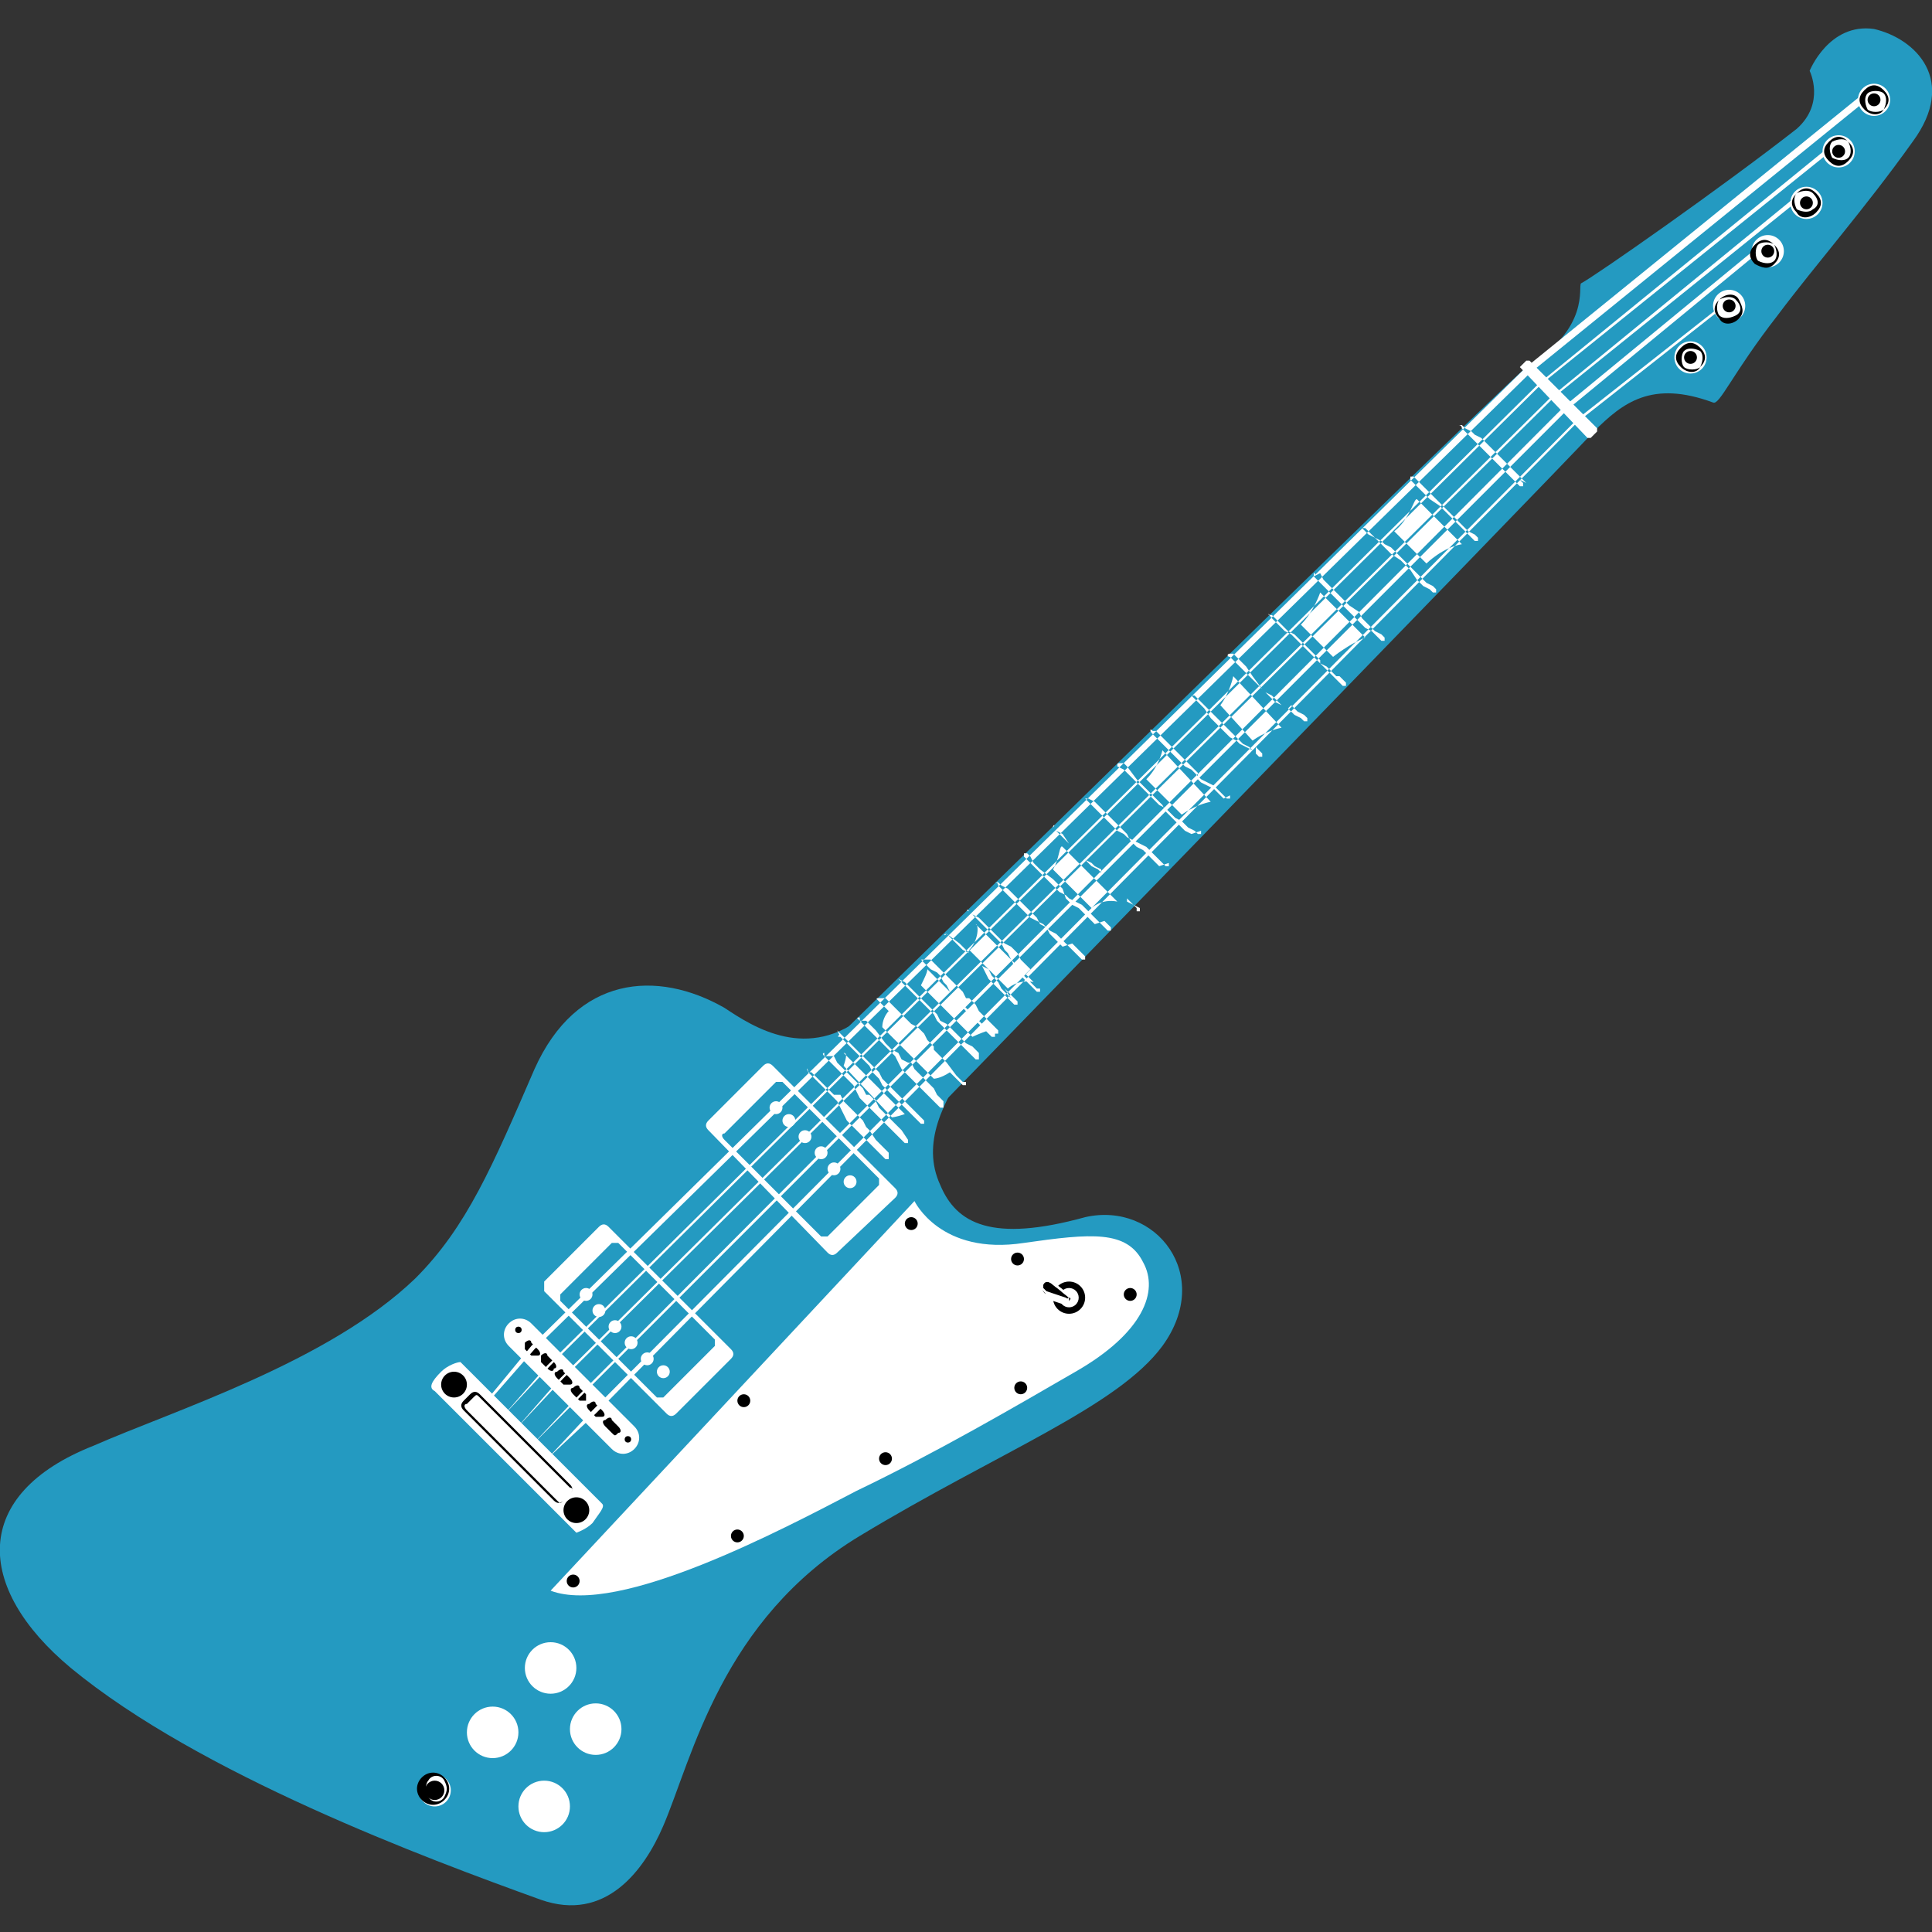 <svg enable-background="new 0 0 60 60" height="60" viewBox="0 0 60 60" width="60" xmlns="http://www.w3.org/2000/svg"><rect x="0" y="0" width="60" height="60" fill="#333333" stroke="none"/><path d="m26.9 31.5c-1.8 1.5-3.5.4-4.4-.2-2.1-1.2-4.6-1-5.9 1.9-1.3 3-2.1 4.9-3.7 6.5-2.7 2.6-7.5 4.1-10 5.2-3.8 1.5-3.7 4.4-.7 6.9 4 3.3 11 5.9 14.6 7.2 2 .7 3.2-.9 3.8-2.3.9-2.1 1.8-6.4 6.1-9s8-4 9.4-5.9c1.6-2.2-.2-4.5-2.4-4-2.9.8-4 .2-4.5-1-.6-1.3.1-2.6.9-3.8s-3.2-1.6-3.2-1.5z" fill="#249ac1"/><path d="m17.1 49.4 11.3-12.1s.8 1.7 3.4 1.3c2.1-.3 3.2-.4 3.7.6.5.9 0 2.2-2.1 3.4-1.9 1.1-4.3 2.5-6.8 3.7-2.3 1.2-7.4 3.9-9.5 3.1zm-3.4-6.8c.2-.2.5-.3.6-.3l4.4 4.4c.1.1-.1.3-.3.6-.2.2-.5.3-.5.3l-4.4-4.4c-.2-.1-.1-.3.2-.6zm2.1-1.5c.2-.2.5-.2.7 0l3.2 3.2c.2.2.2.5 0 .7s-.5.2-.7 0l-3.2-3.2c-.2-.2-.2-.5 0-.7zm1.1-1.3 1.7-1.7c.1-.1.2-.1.3 0l3.8 3.8c.1.1.1.2 0 .3l-1.7 1.7c-.1.1-.2.1-.3 0l-3.8-3.8s0-.2 0-.3z" fill="#fff"/><path d="m17.4 40.2 1.6-1.6h.2l3 3v.2l-1.6 1.6s-.1 0-.2 0l-3-3c0-.1 0-.1 0-.2z" fill="#249ac1"/><g fill="#fff"><circle cx="18.2" cy="40.2" r=".2"/><circle cx="18.6" cy="40.7" r=".2"/><circle cx="19.1" cy="41.2" r=".2"/><circle cx="19.6" cy="41.7" r=".2"/><circle cx="20.1" cy="42.2" r=".2"/><circle cx="20.6" cy="42.6" r=".2"/><path d="m22 34.8 1.7-1.7c.1-.1.2-.1.3 0l3.8 3.8c.1.1.1.2 0 .3l-1.8 1.7c-.1.1-.2.1-.3 0l-3.7-3.8c-.1-.1-.1-.2 0-.3z"/></g><path d="m22.5 35.2 1.6-1.6h.2l3 3v.2l-1.6 1.6s-.1 0-.2 0l-3-3c-.1-.1-.1-.2 0-.2z" fill="#249ac1"/><g fill="#fff"><circle cx="24.1" cy="34.4" r=".2"/><circle cx="24.5" cy="34.8" r=".2"/><circle cx="25" cy="35.3" r=".2"/><circle cx="25.5" cy="35.8" r=".2"/><circle cx="25.9" cy="36.3" r=".2"/><circle cx="26.4" cy="36.7" r=".2"/><circle cx="15.3" cy="53.8" r=".8"/><circle cx="17.1" cy="51.8" r=".8"/><circle cx="18.5" cy="53.7" r=".8"/><circle cx="16.9" cy="56.1" r=".8"/></g><circle cx="33.2" cy="40.3" r=".5"/><circle cx="33.2" cy="40.3" fill="#fff" r=".3"/><path d="m33.1 40.4-.6-.2s-.2-.1-.1-.3.3 0 .3 0l.5.4s.1 0 0 .1z"/><path d="m32.4 40.1s-.1-.1 0-.2c0-.1.1-.1.1-.1.1 0 .2.1.2.1l.5.4v.1c0 .1-.1.1-.2.1l-.6-.2c.1-.1.1-.1 0-.2zm.8.1-.5-.4s-.1-.1-.2-.1c0 0-.1 0-.1.1v.2s.1.1.1.1l.6.2s.1.1.1-.1c0 .1 0 .1 0 0z" fill="#fff"/><path d="m16.3 41.7c.1-.1.2-.1.2 0l.2.2c.1.1.1.2 0 .2s-.1 0-.2 0l-.2-.2c0-.1 0-.2 0-.2zm.5.4c.1-.1.2-.1.2 0l.2.2c.1.1.1.2 0 .2 0 .1-.1.1-.2 0l-.2-.2s0-.1 0-.2zm.5.5c.1-.1.2-.1.2 0l.2.2c.1.1.1.2 0 .2s-.1 0-.2 0l-.2-.2c-.1-.1-.1-.2 0-.2zm.5.5c.1-.1.2-.1.2 0l.2.2v.2c-.1 0-.1 0-.2 0l-.2-.2c-.1-.1-.1-.2 0-.2zm.5.5c.1-.1.2-.1.2 0l.2.2c.1.1.1.2 0 .2s-.1 0-.2 0l-.2-.2c-.1-.1-.1-.2 0-.2zm.5.5c.1-.1.2-.1.2 0l.2.2c.1.1.1.2 0 .2-.1.1-.1.1-.2 0l-.2-.2c-.1-.1-.1-.2 0-.2z"/><circle cx="16.1" cy="41.3" r=".1"/><circle cx="19.5" cy="44.7" r=".1"/><path d="m17.2 46.6-2.8-2.8c-.1-.1-.1-.2 0-.3l.2-.2c.1-.1.2-.1.3 0l2.8 2.8c.1.1.1.2 0 .3l-.2.2c-.1.1-.2.1-.3 0zm-2.3-3.2c-.1-.1-.1-.1-.2 0l-.2.2c-.1 0-.1.1 0 .2l2.8 2.8c.1.1.1.1.2 0l.2-.2c.1-.1.1-.2 0-.2z"/><circle cx="14.1" cy="43" r=".4"/><circle cx="17.9" cy="46.9" r=".4"/><path d="m24.6 33.6 2.7 2.7s20.8-21.4 22.2-22.9c.9-.9 1.8-1.6 3.7-.9.2.1.6-.9 2-2.7 1.2-1.6 2.7-3.3 4.2-5.4 1.4-1.9.1-3.2-1.2-3.5-1.4-.2-2 1.3-2 1.3s.5 1-.4 1.8c-2.3 1.8-6.3 4.6-6.7 4.8-.1.1.3 1.4-1.7 2.6-2 1.8-22.8 22.2-22.8 22.2z" fill="#249ac1"/><path d="m47.2 11.4.2-.2h.1l2.1 2.1v.1l-.2.2s0 0-.1 0zm-1.8 1.9.2.2.1.1.1.1.1.1.1.1.2.2.2.2.1.1.1.1.1.1.1.1.1.1.1.1.1.1.1.1h.1v-.1l-.1-.1.2.1-.1-.1-.1-.1-.2-.2-.1-.1-.1-.1-.1-.1-.3-.3-.2-.2-.1-.1-.1-.1-.2-.1-.1-.1-.2-.1-.1-.1h-.1c.1 0 .1.1.1.1zm-1.6 1.6.2.2.1.1.1.1.2.2.3.2.3.3.2.2.1.1.1.1.1.1.1.1.1.1.1.1h.1v-.1l-.1-.1-.2-.1-.1-.1-.1-.1-.1-.1-.1-.1-.2-.2-.2-.2-.2-.2-.2-.2-.1-.1-.2-.2-.1-.1-.1-.1h-.1zm-1.5 1.5.1.1.1.1.2.1.1.1.1.1.1.1.2.2.3.2.2.2.1.1.2.3.1.1.1.1.2.1.1.1h.1v-.1l-.1-.1-.2-.1-.1-.1-.1-.1-.1-.1-.1-.1-.2-.2-.2-.2-.3-.3-.2-.1-.1-.1-.2-.1-.1-.1-.1-.1-.1-.1h-.1c0-.1 0 0 0 0zm-1.5 1.5.2.2.1.1.1.1.1.1.1.1.2.2.3.3.3.3.2.2.2.1.1.1.1.1.1.1h.1v-.1l-.1-.1-.2-.1-.1-.1-.1-.1-.2-.2-.1-.2-.3-.2-.2-.2-.1-.1-.1-.1-.1-.1-.3-.3-.1-.2-.2.1c.1-.1 0-.1 0-.1zm-1.3 1.3.1.1.1.1.1.1.1.1.2.1.1.1.1.1.2.2.2.2.1.1.1.1.1.1.1.1.1.1.1.1.1.1.1.1.1.1.1.1h.1s0-.1 0-.1l-.1-.1-.1-.1h-.1l-.1-.1-.1-.1-.1-.1-.2-.1v-.1l-.1-.1-.1-.1-.3-.3-.2-.2-.1-.1-.2-.1-.1-.1-.1-.1-.1-.1-.1-.1-.1-.1h-.1c0-.1 0 0 .1.1zm-1.3 1.2.1.1.3.3.3.3.2.2.1.1.1.1.1.1.1.1.1.1.2.1.2.1.2.2.2.1.1.1h.1v-.1l-.1-.1-.2-.1-.2-.2-.1.1-.2-.1-.1-.1-.1-.1-.1-.1-.2-.1-.1-.1-.3-.4-.2-.3-.3-.3-.1-.1h-.1c-.1 0-.1.1 0 .1zm-1.2 1.2.1.1.3.3.2.3.2.2.1.1.1.1.1.1.1.1.2.1.1.1.2.1.2.1.1.1.1.1h.1v-.1l-.1-.1-.1-.1v.2l-.2-.2-.2-.1-.2-.2-.1-.1-.1-.1-.1-.1-.1-.1-.2-.2-.3-.3-.3-.3-.1-.1h-.1c0-.1 0-.1 0 0zm-1.2 1.2.1.1.3.3.3.3.2.2.1.1.2.1.1.1.1.1.1.1.2.1.2.1.2.2.1.1.1.1h.1v-.1l-.2.1-.1-.1-.2-.2-.2-.1-.2-.1-.1-.1v-.2l-.2-.2-.1-.1-.1-.1-.2-.2-.3-.3-.3-.3-.1-.1h-.1c-.1-.1-.1 0 0 .1zm-1.1 1 .2.1.3.3.3.3.2.2.1.1.1.1.1.1.2.1.1.1.2.2.2.1.2.2.2.1.1.1h.1v-.1l-.3.1-.2-.1-.2-.2-.1-.1-.2-.2-.1-.1-.1-.2-.1-.1-.1-.1-.1-.1-.2-.2-.3-.3-.3-.4-.1-.1h-.1c-.1 0-.1 0-.1.1zm-1 1 .2.2.2.2.3.3.2.2.1.1.2.1.1.1.2.1.2.1.2.1.2.2.2.2.1.1.1.1h.1s0-.1 0-.1l-.3.1-.1-.1-.2-.2-.2-.2-.2-.1-.1-.1-.1-.1-.1-.2-.1-.1-.1-.1-.2-.2-.3-.3-.3-.3-.2-.1h-.1c0-.1 0-.1 0 0-.1 0-.1 0 0 0zm-1 .9.2.2.2.2.3.3.2.2.1.1.2.2.2.1.2.2.2.2.2.2.2.2.1.1.1.1.1.1.1.1v.1h.1v-.1l-.4-.2v-.1l-.1-.1-.1-.1-.2-.2-.2-.2-.2-.2v-.1l-.2-.1-.1-.1-.2-.1-.2-.2-.3-.3-.2-.3-.2-.1-.1-.1c.1-.1 0-.1 0 0zm-.9.9.2.2.2.2.3.3.2.2.2.2.2.1.1.1.2.1.2.1.2.2.2.2.1.1.1.1.1.1.1.1h.1s0-.1 0-.1l-.1-.1-.1-.1-.3.1-.1-.1-.2-.2-.2-.2-.2-.1-.1-.1-.1-.1-.1-.3-.1-.1-.2-.2-.4-.3-.2-.2-.1-.2-.1-.1h-.1s0 .1 0 .1zm-.8.9.2.2.2.2.3.3.2.2.1.1.2.1.2.1.2.2.2.1.2.2.2.2.1.1.1.1.1.1.1.1h.1v-.1l-.1-.1-.1-.1-.1-.1-.1-.1-.3.1-.2-.2-.2-.2-.1-.2-.2-.1-.1-.2-.1-.1-.1-.1-.2-.2-.3-.3-.2-.2-.2-.1-.1-.1h-.1s.1 0 .1.1zm-.9.8.2.2.2.2.3.3.2.2.1.1.1.2.1.1.1.2.1.2.1.2.2.2.1.1.1.1.1.1.1.1h.1s0-.1 0-.1h-.1l-.1-.1-.1-.1-.1-.1-.1-.1.2-.2-.2-.2-.1-.1-.1-.2-.1-.1-.1-.1-.2-.1-.3-.3-.3-.3-.2-.2-.2-.1-.1-.1c0-.1 0-.1 0 0-.1-.1-.1 0 0 0zm-.7.7.2.2.1.1.1.1.1.1.2.1.1.1.1.1.1.1.1.1.1.2.1.2.2.2.1.1.1.1.1.1.1.1.1.1.1.1h.1s0-.1 0-.1l-.1-.1-.1-.1-.1-.1-.1-.1.2.3-.1-.1-.2-.2-.1-.2-.2-.2-.1-.2-.2-.1-.1-.1-.1-.1-.1-.1-.1-.1-.1-.1-.1-.1-.1-.1-.4-.3c-.1 0-.1.1 0 0zm-.8.8.2.2.1.1.2.1.1.1.1.2.1.1.1.2.1.1.1.2.1.1.2.2.2.2.1.1.1.1.1.1.1.1.1.1.1.1h.1s0-.1 0-.1h.1v-.1l-.1-.1-.1-.1-.1-.1-.1-.1-.2-.2-.1-.2-.2-.2h-.1l-.1-.2-.1-.1-.1-.1-.1-.1-.1-.1-.1-.1-.4-.4-.1-.1h-.3c.1-.1.1-.1 0 0 0-.1 0 0 0 0zm-.7.6.1.1.3.3.3.3.2.2.1.1.1.1.1.2.2.2.2.2.2.2.2.2.2.2.1.1.1.1h.1v-.1-.1l-.1-.1-.1-.1-.2-.1-.2-.2-.2-.2-.2-.2-.2-.1-.1-.2-.1-.1-.1-.1-.2-.2-.3-.3-.3-.3-.2-.1c0-.1 0-.1 0 0zm-.6.7.1.1.3.3.3.3.2.2.2.2.1.1.2.2.2.2.2.2.2.2.2.2.2.2.1.1.1.1h.1s0-.1 0-.1h-.1l-.1-.1-.1-.1-.3-.4-.2-.2-.2-.2v-.1l-.2-.2-.1-.2-.2-.2-.2-.1-.2-.2-.3-.3-.3-.3h-.1-.1c-.1 0-.1 0 0 .1zm-.6.6.1.1.3.3.3.3.2.2.2.2.1.2.1.2.2.2.2.2.2.2.2.2.2.2.1.1.1.1h.1v-.1-.1l-.2-.2-.1-.2-.2-.2-.2-.2-.2-.2-.1-.2h-.1l-.2-.1-.1-.2-.2-.1-.2-.2-.3-.4-.3-.3h-.2c0-.1 0-.1 0-.1-.1 0-.1 0 0 .1zm-.6.5.2.2.2.2.3.3.2.2.1.2.2.2.1.2.2.2.2.2.2.2.2.2.1.1.1.1.1.1.1.1h.1s0-.1 0-.1l-.1-.1-.1-.1-.1-.1-.1-.1-.1-.1-.2-.2-.2-.2-.2-.2-.2-.2-.1-.2-.2-.2-.2-.2-.2-.2-.3-.3-.2-.2-.2-.2.1.2c0-.1 0-.1 0-.1-.1.1-.1.1 0 .1zm-.5.6.2.2.2.2.3.3.2.2.1.2.1.2.2.2.2.2.2.2.2.2.2.2.1.1.1.1.1.1.1.1h.1v-.1l-.2-.3-.1-.1-.1-.1-.1-.1-.2-.2-.2-.2-.1-.2-.2-.2h-.1l-.1-.2-.1-.1-.2-.2-.3-.3-.2-.2-.1-.2h-.3c0-.1 0-.1 0-.1s-.1 0 0 .1zm-.5.5.2.2.2.2.3.3.2.2.1.2.1.2.1.2.2.2.2.2.2.2.2.2.1.1.1.1.1.1.1.1h.1s0-.1 0-.1v-.1l-.1-.1-.1-.1-.1-.1-.1-.1-.2-.3-.1-.1-.1-.2-.2-.2-.2-.2-.2-.2-.1-.2h-.2l-.3-.3-.2-.2-.2-.2h-.1c0-.1-.1-.2 0 0-.1-.1-.1-.1 0 0zm18.2-16.8 1 1s.5-.5 1.1-.6l-1.4-1.4c-.1 0-.2.6-.7 1zm-2.9 2.9 1 1s.5-.4 1-.6l-1.4-1.4s-.2.6-.6 1zm-2.5 2.5 1 1.1s.4-.3.9-.4l-1.5-1.6s-.1.5-.4.9zm-2.3 2.3 1.1 1.1s.4-.3.9-.4l-1.5-1.6s-.1.5-.5.9zm-2.9 2.8 1.2 1.2s.3-.3.8-.2l-1.7-1.7c-.1-.1-.1.4-.3.7zm-2.6 2.5 1.2 1.2s.3-.3.8-.2l-1.8-1.8c.1 0 .1.5-.2.8zm-1.5 1.1 1.6 1.6s.2-.1.5-.2l-1.9-1.9c0 .1-.1.3-.2.5zm-1.2 1.3 1.6 1.6s.2 0 .5-.2l-1.9-1.9c-.1.1-.2.3-.2.5zm-1.2 1.2 1.5 1.6s.1 0 .4-.1l-1.9-1.9c.1 0 .1.1 0 .4zm-9.3 18.6-.1.2zm-1.8-8.2 1.4-1.7 30.9-30.4 10.6-8.6.1.2-10.6 8.6-30.9 30.3-1.4 1.6zm.5.5 1.4-1.6 30.8-30.5 9.2-7.5.1.1-9.2 7.4-30.8 30.5zm.4.4 1.4-1.6 30.8-30.5 7.7-6.3.1.1-7.7 6.2-30.8 30.5zm.5.5 1.5-1.6 30.6-30.7 6.2-5.1.1.1-6.2 5.1-30.7 30.7zm.5.4 1.4-1.5 30.6-30.8 4.7-3.7v.1l-4.7 3.7-30.5 30.8zm.5.6 1.4-1.5 30.5-31 3.3-2.6-3.3 2.6-30.5 31z" fill="#fff"/><circle cx="57.1" cy="4.7" fill="#fff" r=".5"/><path d="m56.8 5c-.2-.2-.2-.4 0-.6s.4-.2.6 0 .2.4 0 .6-.4.2-.6 0zm.6-.6c-.1-.1-.3-.1-.5 0-.1.1-.1.3 0 .5.2.1.4.1.5 0s.1-.3 0-.5z"/><circle cx="57.1" cy="4.7" r=".2"/><circle cx="56.1" cy="6.3" fill="#fff" r=".5"/><path d="m55.8 6.6c-.2-.2-.2-.4 0-.6s.4-.2.6 0 .2.4 0 .6-.5.2-.6 0zm.5-.6c-.1-.1-.3-.1-.5 0-.1.1-.1.3 0 .5.2.1.4.1.5 0 .2-.1.2-.3 0-.5z"/><circle cx="56.1" cy="6.3" r=".2"/><circle cx="54.9" cy="7.8" fill="#fff" r=".5"/><path d="m54.5 8.2c-.2-.2-.2-.4 0-.6s.4-.2.6 0 .2.4 0 .6-.4.1-.6 0zm.6-.6c-.1-.1-.4-.1-.5 0s-.1.4 0 .5c.2.1.4.1.5 0s.1-.3 0-.5z"/><circle cx="54.9" cy="7.8" r=".2"/><circle cx="53.7" cy="9.5" fill="#fff" r=".5"/><path d="m53.4 9.9c-.2-.2-.2-.4 0-.6s.5-.2.6 0 .2.4 0 .6-.5.2-.6 0zm.5-.6c-.1-.1-.3-.1-.5 0-.1.1-.1.4 0 .5s.3.1.5 0 .2-.3 0-.5z"/><circle cx="53.7" cy="9.5" r=".2"/><circle cx="52.5" cy="11.1" fill="#fff" r=".5"/><path d="m52.2 11.4c-.2-.2-.2-.4 0-.6s.4-.2.6 0 .2.4 0 .6c-.1.2-.4.2-.6 0zm.6-.5c-.2-.1-.4-.1-.5 0s-.1.4 0 .5.4.1.5 0c.1-.2.1-.4 0-.5z"/><circle cx="52.5" cy="11.1" r=".2"/><circle cx="17.8" cy="49.1" r=".2"/><circle cx="22.9" cy="47.7" r=".2"/><circle cx="23.1" cy="43.5" r=".2"/><circle cx="27.5" cy="45.3" r=".2"/><circle cx="31.7" cy="43.1" r=".2"/><circle cx="35.1" cy="40.2" r=".2"/><circle cx="31.6" cy="39.1" r=".2"/><circle cx="28.3" cy="38" r=".2"/><circle cx="13.5" cy="55.6" fill="#fff" r=".5"/><path d="m13.1 55.9c-.2-.2-.2-.5 0-.7s.5-.2.7 0 .2.5 0 .7-.5.2-.7 0zm.7-.6c-.1-.2-.4-.2-.5 0-.1.1-.1.4 0 .5.1.2.4.2.5 0s.1-.3 0-.5z"/><circle cx="13.5" cy="55.6" r=".3"/><circle cx="58.2" cy="3.1" fill="#fff" r=".5"/><path d="m57.9 3.4c-.2-.2-.2-.4 0-.6s.4-.2.6 0 .2.4 0 .6c-.1.2-.4.2-.6 0zm.6-.5c-.1-.1-.4-.1-.5 0s-.1.3 0 .5c.1.1.4.1.5 0 .1-.2.1-.4 0-.5z"/><circle cx="58.2" cy="3.1" r=".2"/></svg>